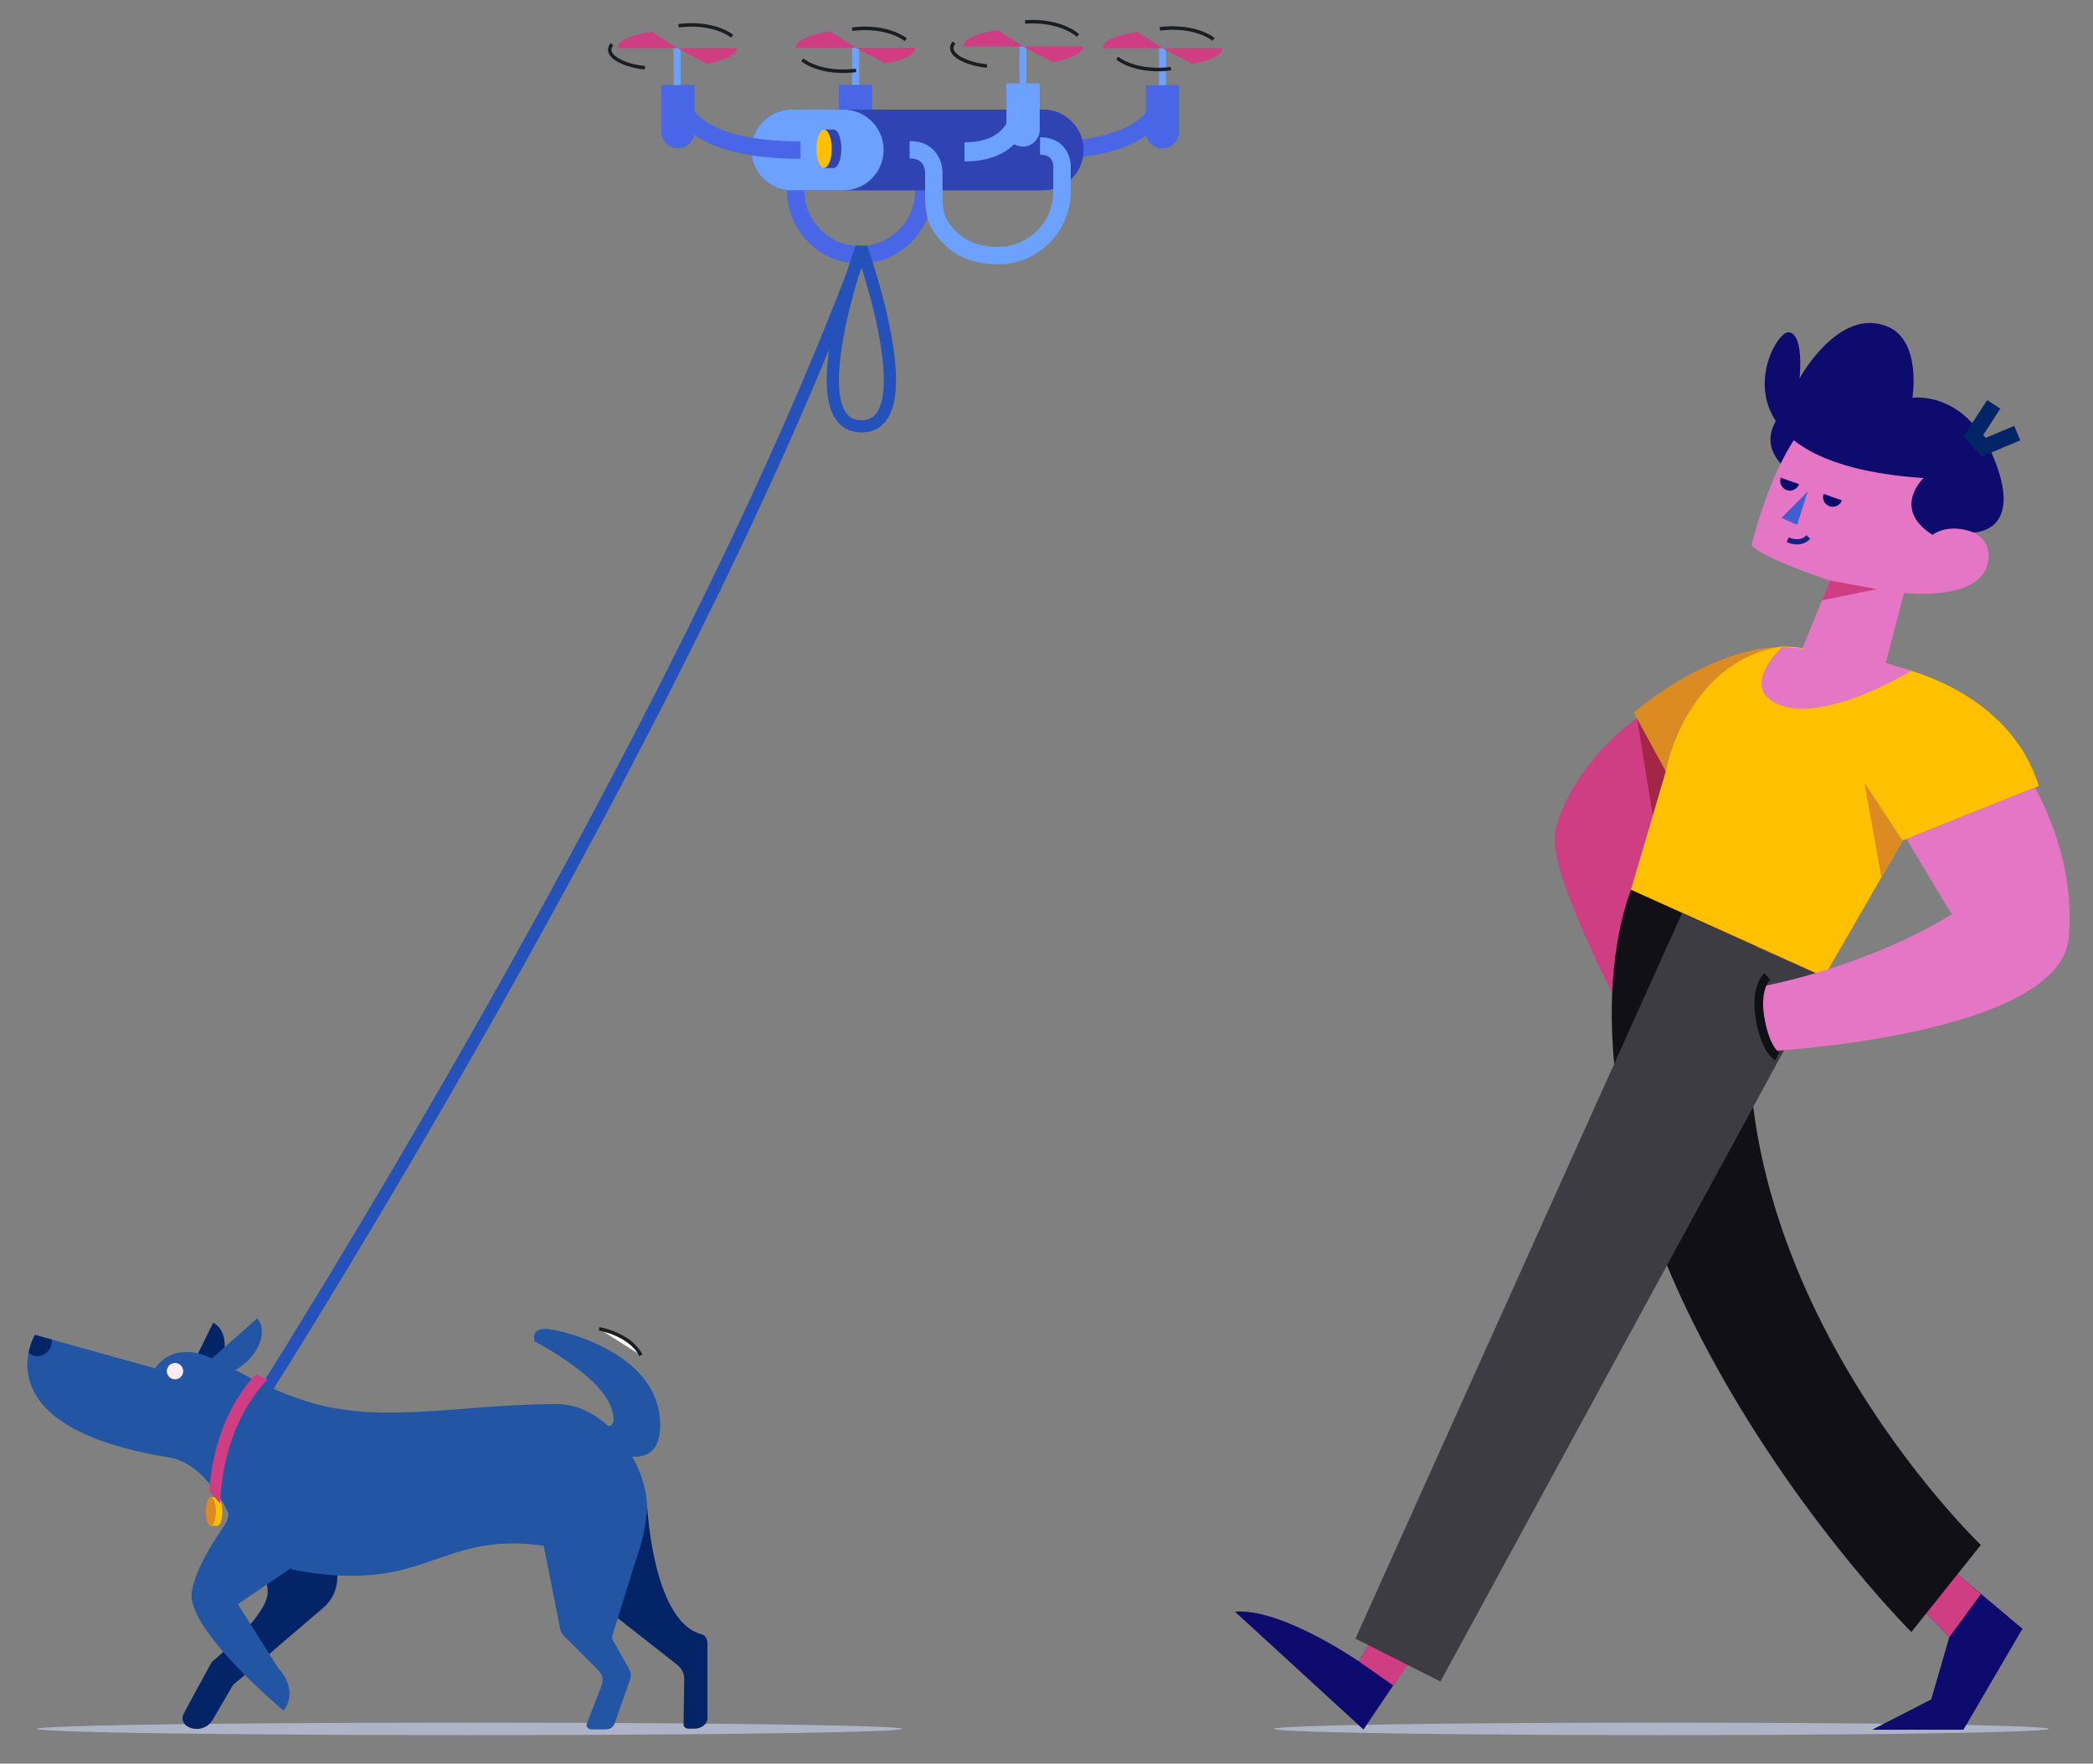 <?xml version="1.0" encoding="utf-8"?>
<!-- Generator: Adobe Illustrator 24.3.0, SVG Export Plug-In . SVG Version: 6.00 Build 0)  -->
<svg version="1.1" id="Man" xmlns="http://www.w3.org/2000/svg" xmlns:xlink="http://www.w3.org/1999/xlink" x="0px" y="0px"
	 viewBox="0 0 1201.8 1012.7" style="enable-background:new 0 0 1201.8 1012.7;" xml:space="preserve">
<rect x="0" y="0" width="1201.8" height="1012.7" fill="#808080" stroke="none"/>
<style type="text/css">
	.st0{fill:#4866E5;}
	.st1{fill:none;stroke:#6CA1FF;stroke-width:4;stroke-miterlimit:10;}
	.st2{fill:none;stroke:#4866E5;stroke-width:10;stroke-miterlimit:10;}
	.st3{fill:#3043B2;}
	.st4{fill:#6CA1FF;}
	.st5{fill:none;stroke:#6CA1FF;stroke-width:11;stroke-miterlimit:10;}
	.st6{fill:#CF3E83;}
	.st7{fill:none;stroke:#1A1D21;stroke-width:2;stroke-miterlimit:10;}
	.st8{fill:none;stroke:#6CA1FF;stroke-width:10;stroke-miterlimit:10;}
	.st9{fill:#FFC000;}
	.st10{fill:none;stroke:#2452BA;stroke-width:7;stroke-linejoin:bevel;stroke-miterlimit:10;}
	.st11{fill:#AFB3C6;}
	.st12{fill:#032466;}
	.st13{fill:#2355A5;}
	.st14{fill:#FFEBF3;}
	.st15{fill:#DB8B21;}
	.st16{fill:#FFFFFF;stroke:#1A1D21;stroke-width:2;stroke-miterlimit:10;}
	.st17{fill:#0D0B6D;}
	.st18{fill:#A32646;}
	.st19{fill:#101016;}
	.st20{fill:#3C3C42;}
	.st21{fill:#FFC627;}
	.st22{fill:#E576C6;}
	.st23{fill:none;stroke:#032466;stroke-width:9;stroke-miterlimit:10;}
	.st24{fill:none;stroke:#0F1016;stroke-width:5;stroke-miterlimit:10;}
	.st25{fill:none;stroke:#BF571D;stroke-width:3;stroke-miterlimit:10;}
	.st26{fill:#405FD3;}
	.st27{fill:none;stroke:#182084;stroke-width:3;stroke-miterlimit:10;}
	.st28{fill:#1A1D21;}
</style>
<g>
	<path class="st0" d="M491.3,85L491.3,85c5.3,0,9.5-4.3,9.5-9.5V48.7h-19.1v26.8C481.8,80.7,486,85,491.3,85z"/>
	<line class="st1" x1="491.3" y1="27.4" x2="491.3" y2="48.7"/>
	<path class="st2" d="M667.5,54c0,0,1.8,32.3-68.3,32.3"/>
	<path class="st2" d="M530.5,85.4v24.1c0,20.3-16.5,36.8-36.8,36.8c-10.2,0-19.4-4.1-26-10.8c-6.7-6.7-10.8-15.9-10.8-26V85.4"/>
	<path class="st3" d="M599,109.3H454.6c-12.8,0-23.2-10.4-23.2-23.2v0c0-12.8,10.4-23.2,23.2-23.2H599c12.8,0,23.2,10.4,23.2,23.2v0
		C622.2,99,611.8,109.3,599,109.3z"/>
	<path class="st4" d="M484.2,109.3h-29.6c-12.8,0-23.2-10.4-23.2-23.2v0c0-12.8,10.4-23.2,23.2-23.2h29.6
		c12.8,0,23.2,10.4,23.2,23.2v0C507.3,99,497,109.3,484.2,109.3z"/>
	<path class="st5" d="M586.4,60.1c0,0,0.9,27.1-32.6,27.1"/>
	<path class="st2" d="M389.5,53.9c0,0-1.8,32.3,70.2,32.3"/>
	<path class="st0" d="M389.2,85.1L389.2,85.1c-5.3,0-9.5-4.3-9.5-9.5V48.8h19.1v26.8C398.8,80.8,394.5,85.1,389.2,85.1z"/>
	<path class="st4" d="M587.4,84.2L587.4,84.2c-5.3,0-9.5-4.3-9.5-9.5V47.9h19.1v26.8C596.9,79.9,592.6,84.2,587.4,84.2z"/>
	<path class="st0" d="M667.5,85.2L667.5,85.2c-5.3,0-9.5-4.3-9.5-9.5V48.9H677v26.8C677,80.9,672.7,85.2,667.5,85.2z"/>
	<line class="st1" x1="388.8" y1="27.6" x2="388.8" y2="48.8"/>
	<path class="st6" d="M388.8,27.6h-34.4c0-4.2,8.2-7.8,20-9.4C380.8,22.4,388.8,27.6,388.8,27.6z"/>
	<path class="st7" d="M420.4,20.8c-7.2-5.4-19.4-7.6-30.8-6"/>
	<path class="st7" d="M520.1,22.8c-7.2-5.4-19.4-7.6-30.8-6"/>
	<path class="st7" d="M619,20.4c-6.9-5.9-18.9-8.7-30.4-7.8"/>
	<path class="st7" d="M696.8,22.6c-7.2-5.4-19.4-7.6-30.8-6"/>
	<path class="st6" d="M423.2,27.6c0,3.9-7,7.2-17.4,9l-17-9H423.2z"/>
	<line class="st1" x1="587.4" y1="26.7" x2="587.4" y2="47.9"/>
	<path class="st6" d="M587.4,26.7H553c0-4.2,8.2-7.8,20-9.4C579.4,21.4,587.4,26.7,587.4,26.7z"/>
	<path class="st6" d="M621.8,26.7c0,3.9-7,7.2-17.4,9l-17-9H621.8z"/>
	<path class="st6" d="M491.3,27.4h-34.4c0-4.2,8.2-7.8,20-9.4C483.3,22.2,491.3,27.4,491.3,27.4z"/>
	<path class="st6" d="M525.7,27.4c0,3.9-7,7.2-17.4,9l-17-9H525.7z"/>
	<line class="st1" x1="667.5" y1="27.7" x2="667.5" y2="48.9"/>
	<path class="st6" d="M667.5,27.7h-34.4c0-4.2,8.2-7.8,20-9.4C659.5,22.4,667.5,27.7,667.5,27.7z"/>
	<path class="st6" d="M701.9,27.7c0,3.9-7,7.2-17.4,9l-17-9H701.9z"/>
	<path class="st8" d="M597.2,83.8c12.6,0,12.6,11.3,12.6,11.3v14.9c0,20.3-16.5,36.8-36.8,36.8c-10.2,0-20.4-3.1-27-9.8
		c-6.7-6.7-9.8-11.6-9.8-24V99.9c0,0,0.9-13.9-13.9-13.9"/>
	<ellipse class="st3" cx="478.7" cy="85.4" rx="4.4" ry="11"/>
	<rect x="473.2" y="74.4" class="st3" width="5.5" height="22.1"/>
	<ellipse class="st9" cx="473.2" cy="85.4" rx="4.4" ry="11"/>
	<path class="st7" d="M641.5,33.4c7.2,5.4,19.4,7.6,30.8,6"/>
	<path class="st7" d="M460.7,34.4c7.2,5.4,19.4,7.6,30.8,6"/>
	<path class="st7" d="M351.4,25.4c-5.4,6.7,7.3,12.4,18.9,13.5"/>
	<path class="st7" d="M547.8,24.4c-5.4,6.7,7.3,12.4,18.9,13.5"/>
</g>
<g>
	<path class="st10" d="M151.5,799.8c0,0,238-374.4,342.2-653.4"/>
	<ellipse class="st11" cx="269.5" cy="992.7" rx="248.5" ry="3.6"/>
	<path class="st12" d="M125.9,785.6c-5.3,10.8-15.5,16.7-22.8,13.1l19.3-39.2C129.7,763.1,131.2,774.8,125.9,785.6z"/>
	<path class="st12" d="M135,877.3c0,0,20.9,24.9,18.5,38.9c-2.5,14-32,38.2-32,38.2l-16,29.5c-1.4,2.5-0.6,5.6,1.8,7.2h0
		c5.1,3.2,11.8,1.6,14.8-3.6l11.7-20l51.9-44.4c5.1-4.4,8-10.7,8-17.4v-36.5L135,877.3z"/>
	<path class="st13" d="M371.5,863.1c0.3,23.5-10.7,51.3-16,63.3l-1.1-1.1c0,0-0.3-32.8-45.8-38.2c-31.7-3.8-48.8,5.6-69.9,12.1
		c-2.3,0.7-4.7,1.4-7.1,2c-7.3,1.9-15.2,3.2-24.4,3.5c-40.6,1.3-66.7-12.7-66.7-12.7s-4.1-15.1-12.7-29.5c-1.6-2.7-3.4-5.4-5.4-8
		c-6.6-8.7-15.1-16-25.6-17.7C18.2,824,13.2,793,16.4,776.8c1.2-6.2,3.7-10.3,3.7-10.3l9.7,2.7l59.3,16.5c0,0,5.2-9.1,17.5-9.4
		c11-0.3,22.1,7.3,39.1,15.9c1.9,0.9,3.8,1.9,5.8,2.8c6.8,3.2,14.5,6.4,23.5,9.3c17,5.5,34,7,51.7,6.8c1.3,0,2.6,0,3.9-0.1
		c27.2-0.6,56.2-4.8,89.4-4.8c17.4,0,33.4,13.1,42.8,29.8C367.7,844.4,370.8,853.9,371.5,863.1z"/>
	<path class="st13" d="M119.2,844.9c0,0,17.8,19.3,9.9,30.6c-9.6,14-16.6,26.3-18.9,38c-4.3,21.4,52.6,68.7,52.6,68.7
		s9.5-10.6-3.1-24.5l-23.1-36.6l47.4-32.2L119.2,844.9z"/>
	<circle class="st14" cx="100.5" cy="787.3" r="4.7"/>
	<path class="st13" d="M141.1,782.4c-9,8-20.7,9.6-26.1,3.5l32.7-28.9C153.1,763.1,150.1,774.4,141.1,782.4z"/>
	<path class="st12" d="M406.2,943.7v43c0,3.2-3.4,5.9-7.5,5.9h-3.3c-1.6,0-2.9-1-2.9-2.3l0.4-26.4c0-3.1-1.6-6-4.3-8.2l-37.5-29.4
		c6.8-12,20.7-39.8,20.4-63.3c0,0.4,2.9,67.9,31.3,75.4C405.3,939,406.2,941.6,406.2,943.7z"/>
	<path class="st13" d="M334.7,810.7c0.7,1.6,22.2,18.2,16.7-1.2c-5.5-19.4-44.3-39.2-44.3-39.2s-3.6-9.3,10-6.9s64.3,17,61.9,57.4
		s-68.9-10.1-68.9-10.1H334.7z"/>
	<path class="st13" d="M365.4,894.8l-13.8,44.4c-0.2,0.8-0.2,1.6,0.2,2.4l9.6,17.1c0.9,1.6,1.1,3.5,0.5,5.3l-9.2,26.2
		c-0.9,1.7-2.7,2.8-4.7,2.8h-8.5c-1.9,0-3.2-1.8-2.5-3.4l8.5-22c1.1-2.9,0.4-6.2-1.9-8.5l-20-20c-1-1.1-1.6-2.4-1.9-3.7l-18.3-92.1
		L365.4,894.8z"/>
	<path class="st12" d="M29.8,769.7c0,5-3.7,9-8.3,9c-1.9,0-3.7-0.7-5.1-1.9c1.2-6.2,3.7-10.3,3.7-10.3l9.7,2.7
		C29.8,769.4,29.8,769.5,29.8,769.7z"/>
	<ellipse class="st9" cx="124.8" cy="867.9" rx="2.9" ry="8.2"/>
	<rect x="121.1" y="859.7" class="st9" width="3.6" height="16.4"/>
	<ellipse class="st15" cx="121.1" cy="867.9" rx="2.9" ry="8.2"/>
	<path class="st6" d="M153.6,792.1c-15.7,16.2-26.1,41.9-27.2,71.1l-6.2-6.8c1.7-27.6,11.9-51.8,26.8-67.4
		C149.1,790,151.3,791,153.6,792.1z"/>
	<path class="st16" d="M344,763c0,0,17.6,2.9,24,15.2"/>
	<path class="st10" d="M494.6,142.2c0,0,36.9,102.6,0,102.6S494.6,142.2,494.6,142.2z"/>
</g>
<g>
	<ellipse class="st11" cx="954" cy="992.7" rx="222.5" ry="3.6"/>
	<path class="st17" d="M791,935.2L780.3,954c0,0-44.4-30.8-71.2-28.6l73.8,67.7l34.2-50.8L791,935.2z"/>
	<polygon class="st17" points="1092.8,912.6 1119.3,940 1108.9,975.8 1075,993.2 1127.4,993.2 1161.3,935.2 1104,887.1 	"/>
	<path class="st6" d="M926.5,571.8c0,0-36.6-70.5-33.7-92.6c2.9-22.2,29.3-59.7,58.2-72.9l31.5,47.7L926.5,571.8z"/>
	<path class="st17" d="M1037.6,224.6c0,0-40.7,23.3-8.8,47.4"/>
	<polygon class="st18" points="940,412.5 950,474.7 976.8,431 	"/>
	<polygon class="st6" points="814.8,946.4 800,967.8 780.3,954 789.1,938.3 	"/>
	<polygon class="st6" points="1104.5,887.1 1137.4,915.3 1119.3,940 1099.5,919.6 	"/>
	<path class="st19" d="M1009.1,543.5c-34.8,187.7,128.3,343.6,128.3,343.6l-39.9,50c0,0-72.6-72.3-124.9-176.9
		c-77.6-155.2-36-249.3-36-249.3L1009.1,543.5z"/>
	<polygon class="st20" points="965.8,524.4 778.3,940.9 827.1,965.5 1047.4,560.8 	"/>
	<path class="st15" d="M936.5,510.9l20-67.9l-18.4-33.9c0,0,55.6-48.6,103.3-35.4l37.5,7.1c0,0,72.4,9.5,91.7,70.5l-76.8,29
		l-46.5,80.6"/>
	<path class="st9" d="M1170.7,451.3l-2.1,0.8l-73.8,29.6l-2.3,0.9l-42.7,73.9c-2.3,0.7-4.6,1.4-6.9,2.1l-106.3-47.9l20-67.9
		c0,0,4.9-30.8,29.1-53.5c17-15.9,35.8-17.8,37.6-18c0,0,0,0,0,0c6.1-0.1,12.2,0.6,18.2,2.3l37.5,7.1
		C1079,380.8,1151.3,390.3,1170.7,451.3z"/>
	<path class="st21" d="M1049.8,556.6l-2.4,4.2l-4.5-2C1045.2,558,1047.5,557.3,1049.8,556.6z"/>
	<path class="st22" d="M1187.9,538.3c-5,56.2-170.8,65.2-170.8,65.2l-8-36.6c12-2.3,23.3-5.1,33.7-8.2c2.4-0.7,4.7-1.4,6.9-2.1
		c43.9-13.9,71-31.6,71-31.6l-26-43.2l73.8-29.6C1181.2,475.9,1190.7,506.3,1187.9,538.3z"/>
	<path class="st22" d="M1109.6,307.3c5.8-6.6,33.7-6.3,32.2,13.4c-2,25.4-48.5,19.7-48.5,19.7l-10.5,40.2l14.6,4.7
		c0,0-48,29.1-74.3,19.9s0.2-33.7,0.2-33.7l11.6,0.9l15.9-39c0,0-38.9-12.9-45.1-20.3c0,0,9.4-39.3,26.1-63l42.7-15l48.4,24.6
		L1109.6,307.3z"/>
	<path class="st17" d="M1133.2,305.7c0,0,28.4,0.3,12.4-40.8s-47.5-36.5-47.5-36.5s5.4-32.8-14.3-40.9
		c-28.1-11.6-50.5,29.8-50.5,29.8s2.9-26.5-6.6-26.5c-9.4,0-49.5,75.1,77.8,83.7c0,0-18.6,17.5,5.1,32.6
		C1109.6,307.3,1117.9,299.9,1133.2,305.7z"/>
	<polyline class="st23" points="1144.8,232.2 1133.1,250.2 1139,256.8 1158.3,248.7 	"/>
	<path class="st24" d="M1014.8,560.7c0,0-7.9,6.4-3.7,26.6c3.4,16.4,9.4,19.3,9.4,19.3"/>
	<path class="st25" d="M1082.3,454.7"/>
	<path class="st25" d="M1097.2,480"/>
	<polygon class="st6" points="1050.8,333.3 1077.8,338.3 1046.2,344.7 	"/>
	<polygon class="st26" points="1038,282.2 1022.9,297.4 1031.9,301.3 	"/>
	<path class="st17" d="M1033,278c-1,2.9-4.2,4.4-7.1,3.4c-2.9-1-4.4-4.2-3.4-7.1L1033,278z"/>
	<path class="st17" d="M1057.6,287.3c-1,2.9-4.2,4.4-7.1,3.4c-2.9-1-4.4-4.2-3.4-7.1L1057.6,287.3z"/>
	<path class="st27" d="M1026.5,309.9c0,0,7.3,3.6,11.8-1.6"/>
	<polygon class="st15" points="1092.5,482.7 1070.6,449.6 1080.3,503.8 	"/>
	<path class="st28" d="M956.8,260.9"/>
</g>
</svg>
